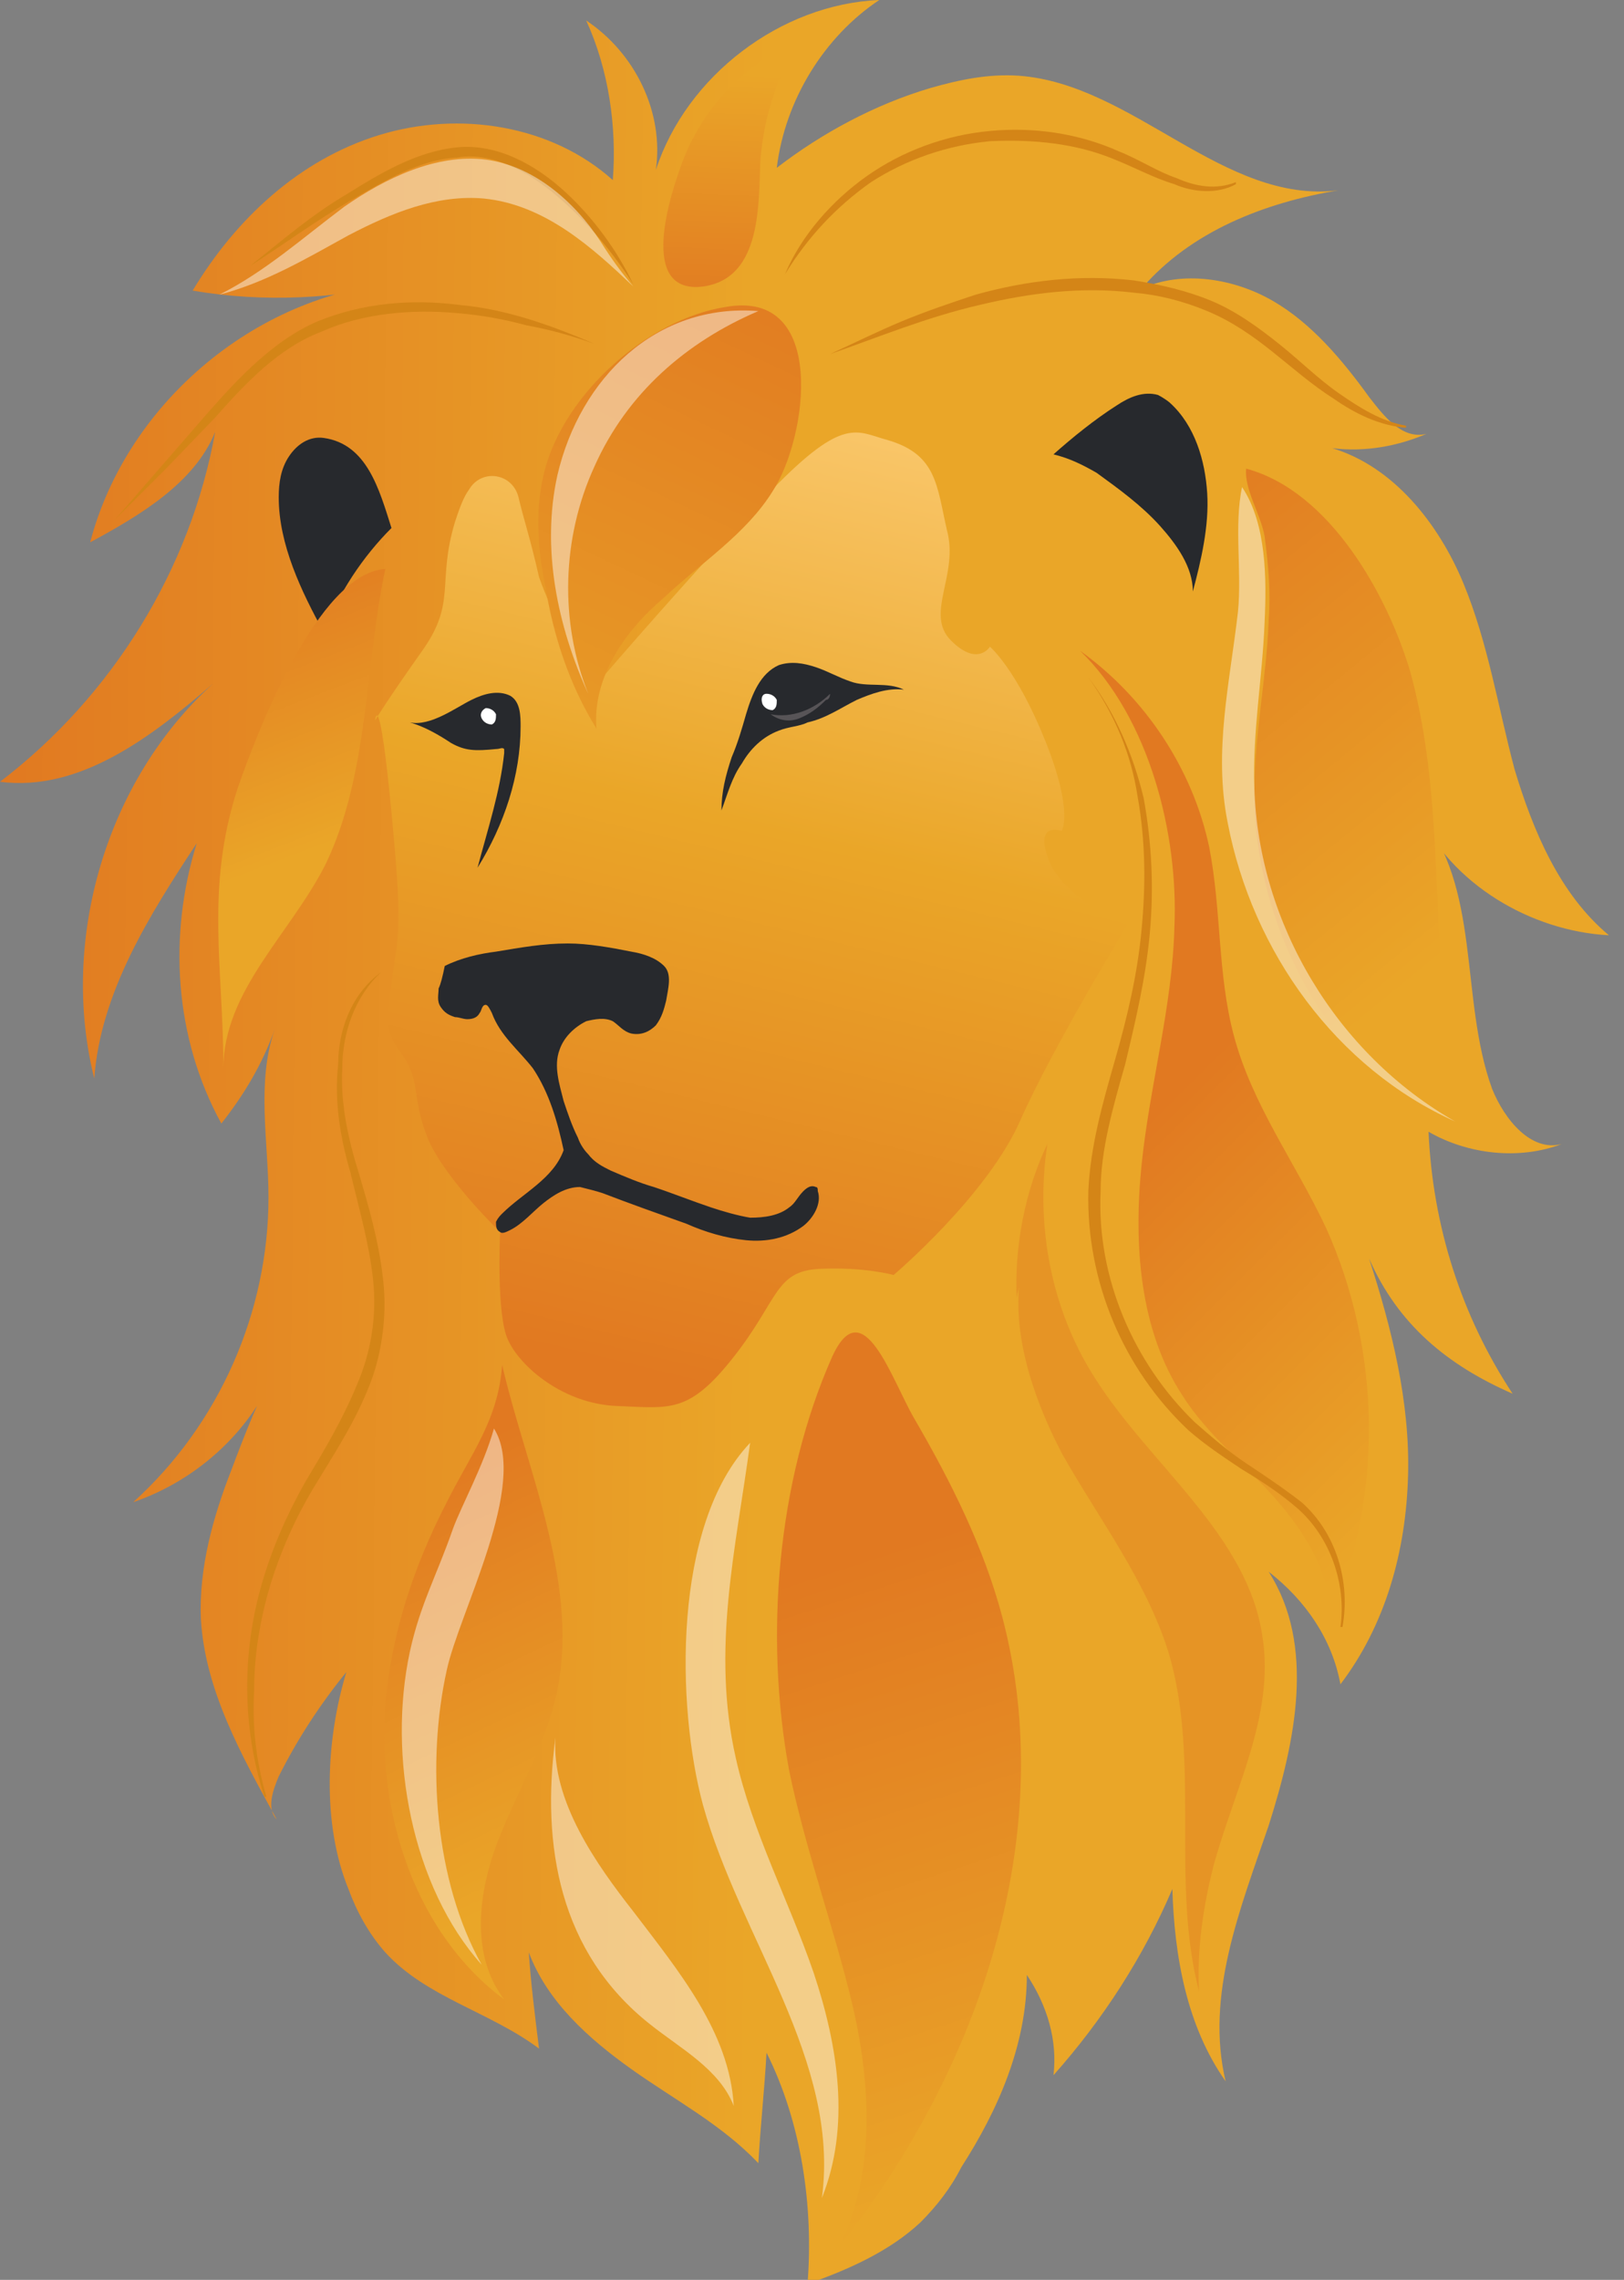 <svg width="57" height="80" viewBox="0 0 57 80" fill="none" xmlns="http://www.w3.org/2000/svg">
<rect x="0" y="0" width="57" height="80" fill="#808080" stroke="none"/>
<g clip-path="url(#clip0_178_3599)">
<path d="M21.509 6.32C19.351 4.381 16.114 3.878 13.308 4.74C10.503 5.601 8.273 7.684 6.762 10.197C9.28 10.628 11.798 10.485 14.243 9.91C9.136 10.197 4.46 14.075 3.165 19.03C4.892 18.097 6.834 16.948 7.553 15.153C6.69 19.964 3.957 24.416 0 27.433C2.806 27.792 5.323 25.853 7.481 23.986C3.741 27.361 2.086 32.962 3.309 37.846C3.525 34.829 5.251 32.1 6.906 29.587C5.899 32.819 6.115 36.409 7.769 39.425C8.561 38.42 9.208 37.343 9.64 36.122C8.992 37.989 9.424 40.072 9.424 42.011C9.424 46.032 7.697 49.982 4.676 52.711C6.978 51.921 8.92 50.126 9.783 47.828C9.136 48.905 8.561 50.413 8.129 51.562C7.481 53.214 6.978 55.009 7.05 56.804C7.194 59.318 8.489 61.616 9.711 63.842C9.352 63.483 9.568 62.837 9.783 62.334C10.431 61.041 11.222 59.821 12.157 58.672C11.438 61.041 11.294 63.986 12.229 66.284C12.517 67.074 12.949 67.864 13.524 68.51C14.963 70.09 17.193 70.593 18.919 71.885C18.776 70.736 18.632 69.587 18.56 68.51C19.207 70.233 20.646 71.526 22.157 72.603C23.667 73.68 25.322 74.542 26.617 75.907C26.689 74.614 26.832 73.321 26.904 72.029C28.127 74.47 28.559 77.415 28.343 80.144C29.782 79.641 31.221 78.995 32.3 77.989C32.875 77.415 33.379 76.768 33.739 76.05C35.033 74.04 36.041 71.742 36.041 69.3C36.76 70.377 37.12 71.598 36.976 72.819C38.702 70.88 40.141 68.653 41.148 66.284C41.22 68.653 41.652 71.095 43.018 73.034C42.299 70.018 43.522 67.002 44.529 64.057C45.464 61.113 46.184 57.738 44.529 55.153C45.824 56.158 46.759 57.522 47.047 59.102C48.63 57.02 49.349 54.434 49.421 51.777C49.493 49.192 48.845 46.607 48.054 44.165C49.061 46.463 50.788 47.9 53.09 48.905C51.291 46.176 50.284 43.016 50.14 39.713C51.507 40.503 53.305 40.718 54.816 40.144C53.737 40.431 52.802 39.282 52.37 38.205C51.219 35.045 52.011 31.095 49.78 28.51C50.931 31.023 53.737 32.675 56.471 32.819C54.744 31.382 53.809 29.156 53.161 27.002C52.586 24.847 52.226 22.549 51.363 20.467C50.5 18.384 48.917 16.373 46.759 15.727C47.91 15.871 49.061 15.655 50.068 15.224C49.205 15.44 48.557 14.578 48.054 13.932C47.119 12.639 46.04 11.347 44.673 10.557C43.306 9.767 41.508 9.479 40.069 10.126C41.795 8.115 44.385 7.11 46.975 6.679C42.946 7.181 39.781 2.944 35.753 2.657C34.674 2.585 33.666 2.801 32.659 3.088C30.717 3.662 28.847 4.668 27.264 5.889C27.552 3.519 28.919 1.293 30.861 0C27.408 0.144 24.099 2.657 23.02 5.96C23.308 3.95 22.3 1.867 20.574 0.718C21.365 2.442 21.653 4.452 21.509 6.32Z" fill="url(#paint0_linear_178_3599)"/>
<path d="M13.74 18.528C12.733 19.533 11.87 20.826 11.366 22.19C10.575 20.754 9.783 19.102 9.783 17.451C9.783 16.948 9.855 16.445 10.143 16.014C10.431 15.583 10.863 15.296 11.366 15.368C12.877 15.583 13.308 17.163 13.74 18.528Z" fill="#27292D"/>
<path d="M39.206 14.219C39.637 13.932 40.141 13.716 40.645 13.86C40.788 13.932 41.004 14.075 41.076 14.147C41.939 14.937 42.299 16.158 42.371 17.307C42.443 18.456 42.155 19.677 41.867 20.754C41.867 19.892 41.292 19.102 40.716 18.456C40.069 17.738 39.278 17.163 38.486 16.589C37.983 16.302 37.551 16.086 36.976 15.943C37.623 15.368 38.414 14.722 39.206 14.219Z" fill="#27292D"/>
<path d="M18.2 17.451C17.984 16.589 16.905 16.445 16.474 17.163C16.258 17.451 16.114 17.881 15.97 18.312C15.322 20.467 16.042 21.113 14.819 22.837C13.596 24.56 13.164 25.278 13.164 25.278C13.164 25.278 13.308 23.986 13.74 28.51C14.171 33.034 13.956 32.675 13.74 34.542C13.452 36.409 13.74 36.409 14.243 37.199C14.747 38.061 14.459 38.564 15.035 40C15.682 41.436 17.553 43.231 17.553 43.231C17.553 43.231 17.409 46.176 17.84 47.038C18.272 47.971 19.783 49.264 21.653 49.336C23.523 49.407 24.171 49.623 25.753 47.612C27.336 45.601 27.192 44.596 28.775 44.524C30.357 44.452 31.364 44.74 31.364 44.74C31.364 44.74 34.674 41.939 35.825 39.282C36.976 36.697 39.565 32.46 39.565 32.46C39.565 32.46 37.407 31.598 36.832 30.233C36.256 28.797 37.263 29.156 37.263 29.156C37.263 29.156 37.695 28.51 36.688 25.996C35.681 23.483 34.745 22.693 34.745 22.693C34.745 22.693 34.314 23.411 33.379 22.477C32.444 21.544 33.666 20.18 33.235 18.6C32.875 17.02 32.875 15.943 31.149 15.44C30.07 15.153 29.638 14.578 27.12 17.163C24.602 19.749 21.149 23.77 21.149 23.77C21.149 23.77 19.927 23.052 18.919 20.251C18.632 18.959 18.344 18.097 18.2 17.451Z" fill="url(#paint1_linear_178_3599)"/>
<path d="M29.854 23.914C29.422 23.77 29.062 23.555 28.631 23.411C28.199 23.267 27.768 23.196 27.336 23.339C26.689 23.627 26.401 24.345 26.185 25.063C26.041 25.566 25.897 26.068 25.681 26.571C25.466 27.217 25.322 27.792 25.322 28.438C25.538 27.863 25.681 27.289 26.041 26.786C26.329 26.284 26.761 25.853 27.336 25.637C27.696 25.494 28.055 25.494 28.343 25.35C28.991 25.206 29.494 24.847 30.07 24.56C30.573 24.345 31.149 24.129 31.724 24.201C31.149 23.914 30.429 24.129 29.854 23.914Z" fill="#27292D"/>
<path d="M16.545 24.56C16.977 24.345 17.481 24.201 17.912 24.416C18.272 24.632 18.272 25.134 18.272 25.494C18.272 27.217 17.696 28.941 16.761 30.449C17.121 29.084 17.553 27.792 17.696 26.427C17.696 26.355 17.696 26.284 17.696 26.284C17.625 26.212 17.553 26.284 17.409 26.284C16.689 26.355 16.33 26.355 15.826 26.068C15.394 25.781 14.891 25.494 14.387 25.35C15.107 25.494 15.97 24.847 16.545 24.56Z" fill="#27292D"/>
<path d="M15.61 33.896C16.186 33.609 16.833 33.465 17.409 33.393C18.272 33.25 19.063 33.106 19.927 33.106C20.646 33.106 21.437 33.25 22.157 33.393C22.588 33.465 23.02 33.609 23.308 33.896C23.595 34.183 23.451 34.686 23.38 35.117C23.308 35.404 23.236 35.691 23.02 35.978C22.804 36.194 22.516 36.338 22.157 36.266C21.869 36.194 21.725 35.978 21.509 35.835C21.221 35.691 20.862 35.763 20.574 35.835C20.142 36.05 19.783 36.409 19.639 36.84C19.423 37.415 19.639 38.061 19.783 38.636C19.927 39.066 20.07 39.497 20.286 39.928C20.358 40.144 20.502 40.359 20.646 40.503C20.862 40.79 21.149 40.934 21.437 41.077C21.941 41.293 22.444 41.508 22.948 41.652C23.595 41.867 24.315 42.154 24.962 42.37C25.394 42.514 25.897 42.657 26.329 42.729C26.832 42.729 27.336 42.657 27.696 42.37C27.912 42.226 27.983 42.011 28.199 41.795C28.343 41.652 28.487 41.58 28.631 41.652C28.703 41.652 28.703 41.724 28.703 41.795C28.847 42.226 28.559 42.729 28.199 43.016C27.624 43.447 26.904 43.591 26.185 43.519C25.466 43.447 24.746 43.232 24.099 42.944C23.092 42.585 22.085 42.226 21.149 41.867C20.934 41.795 20.646 41.724 20.358 41.652C19.855 41.652 19.423 41.939 19.063 42.226C18.704 42.514 18.344 42.944 17.912 43.16C17.768 43.232 17.625 43.303 17.553 43.232C17.409 43.16 17.409 43.016 17.409 42.873C17.481 42.729 17.553 42.657 17.625 42.585C18.344 41.867 19.423 41.364 19.783 40.359C19.567 39.354 19.279 38.348 18.704 37.487C18.2 36.84 17.553 36.338 17.265 35.548C17.193 35.404 17.121 35.26 17.049 35.26C16.905 35.26 16.905 35.476 16.833 35.548C16.761 35.691 16.617 35.763 16.402 35.763C16.258 35.763 16.114 35.691 15.97 35.691C15.754 35.619 15.61 35.548 15.466 35.332C15.322 35.117 15.394 34.901 15.394 34.686C15.466 34.542 15.538 34.255 15.61 33.896Z" fill="#27292D"/>
<path d="M26.761 24.704C26.832 24.847 26.976 24.919 27.12 24.919C27.264 24.847 27.264 24.704 27.264 24.56C27.192 24.416 27.048 24.345 26.904 24.345C26.761 24.345 26.689 24.488 26.761 24.704Z" fill="white"/>
<path d="M16.905 25.206C16.977 25.35 17.121 25.422 17.265 25.422C17.409 25.35 17.409 25.206 17.409 25.063C17.337 24.919 17.193 24.847 17.049 24.847C16.905 24.919 16.833 25.063 16.905 25.206Z" fill="white"/>
<path d="M29.134 24.345C28.559 24.919 27.768 25.206 27.048 25.063C27.336 25.278 27.696 25.35 28.055 25.206C28.415 25.063 28.703 24.847 28.991 24.56C29.063 24.56 29.134 24.488 29.134 24.345C29.206 24.345 29.206 24.345 29.134 24.345Z" fill="#575457"/>
<path d="M27.696 62.118C28.271 64.919 29.278 67.648 29.926 70.377C30.573 73.178 30.717 76.194 29.494 78.779C34.386 72.603 37.191 64.345 35.177 56.733C34.53 54.291 33.379 51.993 32.084 49.767C31.293 48.402 30.285 45.242 29.206 47.612C27.264 51.993 26.833 57.451 27.696 62.118Z" fill="url(#paint2_linear_178_3599)"/>
<path opacity="0.15" d="M36.184 43.375C35.177 45.817 36.04 48.617 37.263 50.987C38.558 53.285 40.213 55.44 41.004 57.953C42.155 61.759 41.076 65.996 42.083 69.874C42.011 68.366 42.227 66.93 42.587 65.494C43.306 62.837 44.745 60.179 44.313 57.451C43.81 53.86 40.357 51.418 38.414 48.33C36.904 45.96 36.328 43.016 36.76 40.144C35.968 41.795 35.609 43.734 35.681 45.53" fill="#D43217"/>
<path d="M41.22 32.532C41.148 35.332 40.357 38.061 40.069 40.862C39.781 43.663 39.997 46.679 41.508 48.977C42.371 50.341 43.666 51.346 44.745 52.567C45.824 53.788 46.759 55.296 46.687 56.876C48.558 52.496 48.486 47.397 46.543 43.088C45.464 40.79 43.954 38.779 43.306 36.338C42.731 34.183 42.874 31.957 42.443 29.731C41.867 27.002 40.213 24.488 37.911 22.837C40.357 25.206 41.364 29.3 41.22 32.532Z" fill="url(#paint3_linear_178_3599)"/>
<path d="M7.841 37.487C7.841 34.758 10.215 32.747 11.438 30.305C12.949 27.145 12.805 23.339 13.524 19.964C11.15 20.108 8.992 25.781 8.345 27.648C7.194 31.167 7.841 33.968 7.841 37.487Z" fill="url(#paint4_linear_178_3599)"/>
<path d="M13.524 59.82C13.236 63.698 14.603 67.864 17.697 70.162C16.546 68.653 16.761 66.571 17.409 64.775C18.056 63.052 19.063 61.4 19.495 59.605C20.43 55.727 18.488 51.634 17.625 47.899C17.481 49.838 16.546 50.987 15.682 52.711C14.531 54.937 13.74 57.307 13.524 59.82Z" fill="url(#paint5_linear_178_3599)"/>
<path d="M23.955 5.673C24.818 3.375 26.832 1.58 29.206 1.005C28.199 1.221 27.48 2.226 27.192 3.232C26.904 4.022 26.761 4.811 26.689 5.601C26.617 7.109 26.761 9.767 24.674 10.054C22.372 10.341 23.523 6.822 23.955 5.673Z" fill="url(#paint6_linear_178_3599)"/>
<path d="M44.529 21.759C44.457 23.77 44.026 25.781 44.026 27.792C44.026 31.598 45.68 35.404 48.486 37.989C49.924 39.354 51.867 40.431 53.881 40.287C52.658 39.928 51.723 38.923 51.219 37.702C50.716 36.553 50.644 35.26 50.572 33.968C50.356 30.449 50.428 26.93 49.493 23.555C48.701 20.898 46.687 17.235 43.738 16.445C43.666 17.163 44.241 18.025 44.385 18.815C44.529 19.892 44.601 20.826 44.529 21.759Z" fill="url(#paint7_linear_178_3599)"/>
<path d="M19.135 16.445C18.776 17.738 18.848 19.174 19.135 20.538C19.423 22.334 19.998 24.057 20.934 25.565C20.79 23.77 21.941 22.118 23.308 20.969C24.602 19.748 26.185 18.743 27.12 17.235C28.343 15.368 29.063 10.126 25.466 10.772C22.732 11.203 19.855 13.788 19.135 16.445Z" fill="url(#paint8_linear_178_3599)"/>
<path d="M38.199 23.77C39.134 24.991 39.781 26.499 40.141 28.007C40.429 29.587 40.501 31.167 40.357 32.747C40.213 34.327 39.853 35.835 39.493 37.343C39.062 38.851 38.63 40.359 38.63 41.795C38.486 44.812 39.781 47.828 41.939 49.91C42.515 50.413 43.09 50.916 43.738 51.347C44.385 51.777 45.032 52.208 45.68 52.711C46.903 53.788 47.407 55.512 47.119 57.092H47.047C47.263 55.584 46.687 53.932 45.536 52.926C44.961 52.424 44.313 51.993 43.594 51.562C42.946 51.131 42.299 50.7 41.723 50.198C39.422 48.043 38.127 44.955 38.199 41.795C38.27 40.215 38.702 38.707 39.134 37.199C39.565 35.691 39.925 34.183 40.069 32.603C40.213 31.095 40.213 29.515 39.925 27.935C39.709 26.499 39.134 25.063 38.199 23.77Z" fill="#D48517"/>
<path d="M22.229 9.982C21.869 9.408 21.437 8.833 21.006 8.33C20.574 7.828 20.07 7.325 19.567 6.894C18.56 6.032 17.265 5.314 16.042 5.53C14.747 5.601 13.524 6.32 12.301 7.038C11.078 7.756 9.999 8.546 8.776 9.336C9.855 8.474 10.934 7.54 12.157 6.822C13.308 6.104 14.603 5.314 16.042 5.171C17.481 5.027 18.847 5.817 19.855 6.75C20.79 7.612 21.653 8.761 22.229 9.982Z" fill="#D48517"/>
<path d="M27.552 9.623C28.127 8.258 29.206 7.038 30.429 6.176C31.652 5.314 33.163 4.74 34.746 4.596C36.256 4.452 37.839 4.668 39.278 5.314C39.997 5.601 40.644 6.032 41.292 6.248C41.939 6.535 42.659 6.679 43.378 6.391V6.463C42.731 6.822 41.867 6.75 41.22 6.463C40.501 6.248 39.853 5.889 39.134 5.601C37.767 5.027 36.256 4.883 34.746 4.955C33.235 5.099 31.796 5.601 30.573 6.391C29.35 7.253 28.343 8.33 27.552 9.623Z" fill="#D48517"/>
<path d="M29.134 12.424C29.926 12.065 30.789 11.634 31.652 11.275C32.516 10.915 33.379 10.628 34.242 10.341C36.041 9.838 37.911 9.623 39.781 9.838C40.716 9.982 41.652 10.197 42.515 10.556C43.378 10.915 44.169 11.49 44.889 12.065C45.608 12.639 46.255 13.285 46.975 13.788C47.694 14.291 48.486 14.793 49.349 14.937V15.009C48.414 14.937 47.55 14.506 46.831 14.004C46.04 13.501 45.392 12.926 44.673 12.352C43.954 11.777 43.234 11.275 42.371 10.915C41.508 10.556 40.644 10.341 39.781 10.269C37.983 10.054 36.184 10.269 34.386 10.7C32.516 11.131 30.789 11.849 29.134 12.424Z" fill="#D48517"/>
<path d="M20.862 12.065C20.07 11.777 19.279 11.562 18.488 11.418C17.697 11.203 16.905 11.059 16.042 10.987C14.459 10.844 12.733 10.987 11.294 11.634C9.783 12.208 8.632 13.429 7.553 14.65L5.827 16.445L4.028 18.241L7.338 14.434C8.417 13.213 9.64 11.921 11.15 11.275C12.733 10.628 14.459 10.485 16.114 10.7C17.768 10.844 19.351 11.418 20.862 12.065Z" fill="#D48517"/>
<path d="M13.38 34.111C12.445 34.973 12.013 36.266 12.013 37.487C11.941 38.707 12.229 40 12.589 41.149C12.949 42.37 13.308 43.591 13.452 44.955C13.596 46.248 13.38 47.684 12.877 48.833C12.373 50.054 11.654 51.131 11.006 52.208C10.359 53.285 9.855 54.434 9.496 55.584C9.136 56.804 8.92 58.025 8.92 59.318C8.848 60.61 8.992 61.831 9.352 63.052H9.28C8.488 60.61 8.488 57.953 9.208 55.512C9.568 54.291 10.071 53.142 10.719 51.993C11.366 50.916 12.013 49.838 12.517 48.618C13.021 47.469 13.236 46.176 13.092 44.883C12.949 43.591 12.589 42.37 12.301 41.149C11.941 39.928 11.726 38.636 11.87 37.343C11.87 36.194 12.301 34.901 13.38 34.111Z" fill="#D48517"/>
<path opacity="0.45" d="M16.905 68.941C15.251 65.996 14.963 61.831 15.682 58.6C16.114 56.589 18.56 52.065 17.337 50.126C16.977 51.418 16.186 52.855 15.898 53.645C15.323 55.296 14.747 56.302 14.387 57.953C13.596 61.616 14.459 66.212 16.905 68.941Z" fill="white"/>
<path opacity="0.45" d="M19.567 16.661C18.991 19.246 19.567 21.975 20.646 24.345C19.639 21.831 19.711 18.887 20.862 16.373C22.013 13.788 24.099 11.993 26.617 10.916C23.02 10.628 20.358 13.285 19.567 16.661Z" fill="white"/>
<path opacity="0.45" d="M51.075 39.354C46.903 36.984 44.169 32.388 44.026 27.648C43.954 25.709 44.313 23.77 44.385 21.831C44.457 20.323 44.457 18.384 43.594 17.092C43.306 18.456 43.594 20.036 43.45 21.472C43.162 23.986 42.587 26.355 43.09 28.869C43.954 33.393 46.903 37.486 51.075 39.354Z" fill="white"/>
<path opacity="0.45" d="M16.977 6.966C15.323 6.822 13.74 7.469 12.229 8.259C10.791 9.048 9.352 9.91 7.697 10.341C9.28 9.551 10.647 8.33 12.085 7.253C13.524 6.248 15.323 5.386 17.049 5.601C18.704 5.817 20.142 7.038 21.078 8.474C21.437 9.048 21.797 9.551 22.229 10.054C20.79 8.689 19.135 7.181 16.977 6.966Z" fill="white"/>
<path opacity="0.45" d="M24.674 63.339C25.969 68.007 29.494 72.316 28.847 77.127C29.854 74.614 29.422 71.813 28.559 69.228C27.696 66.715 26.401 64.273 25.825 61.688C24.962 57.882 25.825 54.363 26.329 50.628C23.595 53.501 23.739 59.892 24.674 63.339Z" fill="white"/>
<path opacity="0.45" d="M22.804 71.023C23.883 71.885 25.25 72.603 25.753 73.896C25.61 71.311 23.811 69.156 22.229 67.074C20.934 65.422 19.351 63.196 19.495 60.969C18.991 64.776 19.639 68.51 22.804 71.023Z" fill="white"/>
</g>
<defs>
<linearGradient id="paint0_linear_178_3599" x1="-0.119" y1="39.705" x2="56.383" y2="40.254" gradientUnits="userSpaceOnUse">
<stop stop-color="#E17921"/>
<stop offset="0.474" stop-color="#EAA628"/>
<stop offset="0.928" stop-color="#EAA628"/>
</linearGradient>
<linearGradient id="paint1_linear_178_3599" x1="21.692" y1="47.963" x2="31.088" y2="9.296" gradientUnits="userSpaceOnUse">
<stop stop-color="#E17921"/>
<stop offset="0.491" stop-color="#EAA628"/>
<stop offset="0.997" stop-color="#FFD282"/>
</linearGradient>
<linearGradient id="paint2_linear_178_3599" x1="28.299" y1="55.226" x2="43.168" y2="101.256" gradientUnits="userSpaceOnUse">
<stop stop-color="#E17921"/>
<stop offset="0.474" stop-color="#EAA628"/>
<stop offset="0.928" stop-color="#EAA628"/>
</linearGradient>
<linearGradient id="paint3_linear_178_3599" x1="41.054" y1="38.511" x2="65.036" y2="62.571" gradientUnits="userSpaceOnUse">
<stop stop-color="#E17921"/>
<stop offset="0.474" stop-color="#EAA628"/>
<stop offset="0.928" stop-color="#EAA628"/>
</linearGradient>
<linearGradient id="paint4_linear_178_3599" x1="7.455" y1="20.389" x2="15.086" y2="40.27" gradientUnits="userSpaceOnUse">
<stop stop-color="#E17921"/>
<stop offset="0.474" stop-color="#EAA628"/>
<stop offset="0.928" stop-color="#EAA628"/>
</linearGradient>
<linearGradient id="paint5_linear_178_3599" x1="13.678" y1="52.014" x2="27.487" y2="80.654" gradientUnits="userSpaceOnUse">
<stop stop-color="#E17921"/>
<stop offset="0.474" stop-color="#EAA628"/>
<stop offset="0.928" stop-color="#EAA628"/>
</linearGradient>
<linearGradient id="paint6_linear_178_3599" x1="26.011" y1="11.153" x2="26.769" y2="-6.918" gradientUnits="userSpaceOnUse">
<stop stop-color="#E17921"/>
<stop offset="0.474" stop-color="#EAA628"/>
<stop offset="0.928" stop-color="#EAA628"/>
</linearGradient>
<linearGradient id="paint7_linear_178_3599" x1="38.811" y1="17.685" x2="65.315" y2="50.062" gradientUnits="userSpaceOnUse">
<stop stop-color="#E17921"/>
<stop offset="0.474" stop-color="#EAA628"/>
<stop offset="0.928" stop-color="#EAA628"/>
</linearGradient>
<linearGradient id="paint8_linear_178_3599" x1="27.229" y1="8.073" x2="3.786" y2="57.818" gradientUnits="userSpaceOnUse">
<stop stop-color="#E17921"/>
<stop offset="0.474" stop-color="#EAA628"/>
<stop offset="0.928" stop-color="#EAA628"/>
</linearGradient>
<clipPath id="clip0_178_3599">
<rect width="56.471" height="80" fill="white"/>
</clipPath>
</defs>
</svg>
